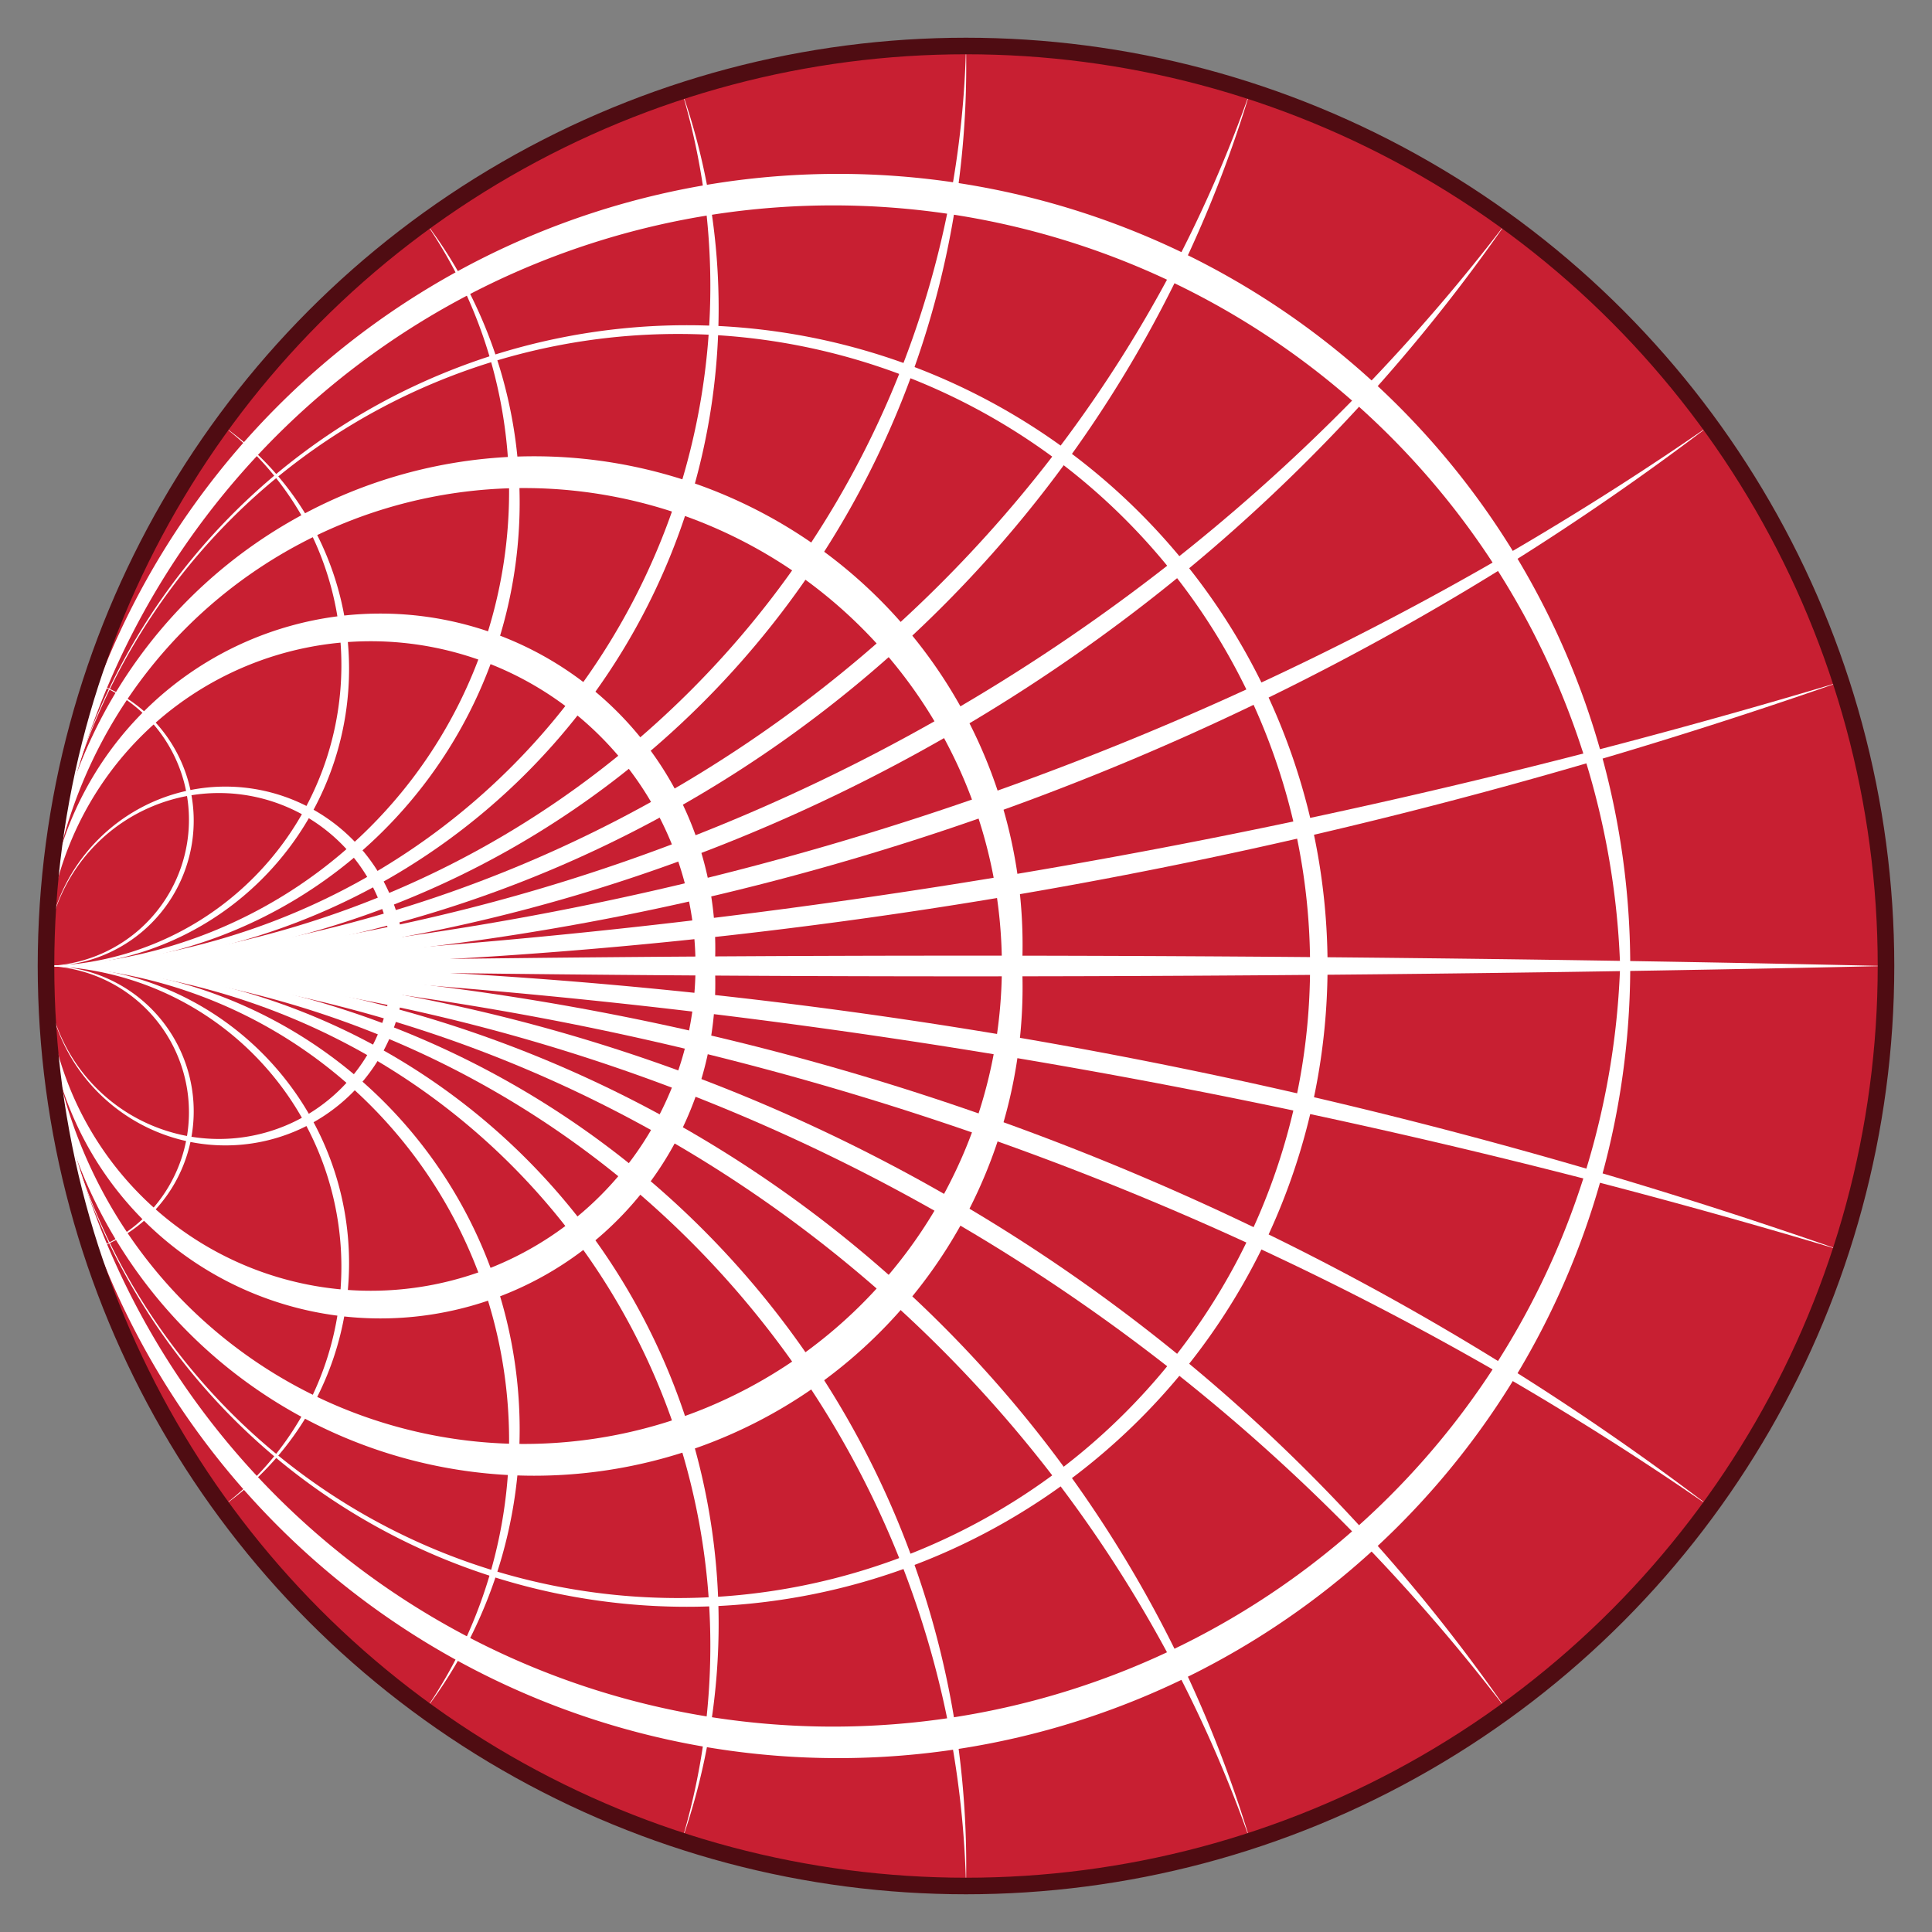 <?xml version="1.0" encoding="UTF-8"?>
<svg xmlns="http://www.w3.org/2000/svg" xmlns:xlink="http://www.w3.org/1999/xlink"
     width="800" height="800.0" viewBox="-1.05 -1.05 2.1 2.1" fill="red">
<rect x="-1.05" y="-1.05" width="2.1" height="2.1" fill="#808080" stroke="none"/>
<defs>
</defs>
<circle cx="0" cy="0" r="1" stroke="none" fill="#c81f32" />
<path d="M-0.951,0.309 A0.159,0.159,0,0,0,-1.0,1.6653345369377348e-16 A0.158,0.158,0,0,1,-0.951,0.309 Z" fill="#ffffff" />
<path d="M-0.809,0.588 A0.327,0.327,0,0,0,-1,1.1102230246251565e-16 A0.323,0.323,0,0,1,-0.809,0.588 Z" fill="#ffffff" />
<path d="M-0.588,0.809 A0.516,0.516,0,0,0,-1.0,1.1102230246251565e-16 A0.504,0.504,0,0,1,-0.588,0.809 Z" fill="#ffffff" />
<path d="M-0.309,0.951 A0.739,0.739,0,0,0,-1.0,-3.3306690738754696e-16 A0.715,0.715,0,0,1,-0.309,0.951 Z" fill="#ffffff" />
<path d="M-8.881784197001252e-16,1 A1.023,1.023,0,0,0,-1,4.440892098500626e-16 A0.978,0.978,0,0,1,-8.881784197001252e-16,1.0 Z" fill="#ffffff" />
<path d="M0.309,0.951 A1.421,1.421,0,0,0,-1,-0.0 A1.335,1.335,0,0,1,0.309,0.951 Z" fill="#ffffff" />
<path d="M0.588,0.809 A2.054,2.054,0,0,0,-1,-0.0 A1.88,1.88,0,0,1,0.588,0.809 Z" fill="#ffffff" />
<path d="M0.809,0.588 A3.308,3.308,0,0,0,-1,4.440892098500626e-16 A2.879,2.879,0,0,1,0.809,0.588 Z" fill="#ffffff" />
<path d="M0.951,0.309 A7.361,7.361,0,0,0,-1,-1.7763568394002505e-15 A5.53,5.53,0,0,1,0.951,0.309 Z" fill="#ffffff" />
<path d="M-1,-0.0 A44.452,44.452,0,0,1,1,-0.0 A44.452,44.452,0,0,1,-1,-7.105427357601002e-15 Z" fill="#ffffff" />
<path d="M0.951,-0.309 A5.53,5.53,0,0,1,-1.0,8.881784197001252e-16 A7.361,7.361,0,0,0,0.951,-0.309 Z" fill="#ffffff" />
<path d="M0.809,-0.588 A2.879,2.879,0,0,1,-1,-0.0 A3.308,3.308,0,0,0,0.809,-0.588 Z" fill="#ffffff" />
<path d="M0.588,-0.809 A1.88,1.88,0,0,1,-1,-4.440892098500626e-16 A2.054,2.054,0,0,0,0.588,-0.809 Z" fill="#ffffff" />
<path d="M0.309,-0.951 A1.335,1.335,0,0,1,-1,-4.440892098500626e-16 A1.421,1.421,0,0,0,0.309,-0.951 Z" fill="#ffffff" />
<path d="M0.0,-1.0 A0.978,0.978,0,0,1,-1,-1.1102230246251565e-16 A1.023,1.023,0,0,0,-2.220446049250313e-16,-1 Z" fill="#ffffff" />
<path d="M-0.309,-0.951 A0.715,0.715,0,0,1,-1,-2.220446049250313e-16 A0.739,0.739,0,0,0,-0.309,-0.951 Z" fill="#ffffff" />
<path d="M-0.588,-0.809 A0.504,0.504,0,0,1,-1.0,-1.1102230246251565e-16 A0.516,0.516,0,0,0,-0.588,-0.809 Z" fill="#ffffff" />
<path d="M-0.809,-0.588 A0.323,0.323,0,0,1,-1.0,-2.220446049250313e-16 A0.327,0.327,0,0,0,-0.809,-0.588 Z" fill="#ffffff" />
<path d="M-0.951,-0.309 A0.158,0.158,0,0,1,-1.0,-4.440892098500626e-16 A0.159,0.159,0,0,0,-0.951,-0.309 Z" fill="#ffffff" />
<path d="M-0.624,-9.941622814624985e-17 A0.188,0.188,0,0,0,-1.0,-1.224646799147353e-16 A0.188,0.188,0,0,0,-0.624,-9.941622814624985e-17 L-0.61,-9.8562414634546e-17 A0.195,0.195,0,1,1,-1.0,-1.2246467991473532e-16 A0.195,0.195,0,1,1,-0.61,-9.8562414634546e-17 Z" fill="#ffffff" />
<path d="M-0.294,-7.921302668866972e-17 A0.353,0.353,0,0,0,-1.0,-1.2246467991473532e-16 A0.353,0.353,0,0,0,-0.294,-7.921302668866972e-17 L-0.273,-7.794594053517282e-17 A0.364,0.364,0,1,1,-1.0,-1.2246467991473532e-16 A0.364,0.364,0,1,1,-0.273,-7.794594053517282e-17 Z" fill="#ffffff" />
<path d="M0.039,-2.7229365098692758e-16 A0.519,0.519,0,0,0,-1.0,-3.3590010856243883e-16 A0.519,0.519,0,0,0,0.039,-2.7229365098692758e-16 L0.061,-2.659361202498106e-16 A0.531,0.531,0,1,1,-1.0,-3.3091680361537393e-16 A0.531,0.531,0,1,1,0.061,-2.659361202498106e-16 Z" fill="#ffffff" />
<path d="M0.374,-1.774176817209829e-16 A0.687,0.687,0,0,0,-1.0,-2.61532259384731e-16 A0.687,0.687,0,0,0,0.374,-1.774176817209829e-16 L0.393,-1.7198066312089584e-16 A0.696,0.696,0,1,1,-1.0,-2.5727049128522126e-16 A0.696,0.696,0,1,1,0.393,-1.7198066312089584e-16 Z" fill="#ffffff" />
<path d="M0.711,-8.182438953127624e-17 A0.856,0.856,0,0,0,-1.0,-1.866021417694116e-16 A0.856,0.856,0,0,0,0.711,-8.182438953127624e-17 L0.722,-7.872420673808727e-17 A0.861,0.861,0,1,1,-1.0,-1.841720856849152e-16 A0.861,0.861,0,1,1,0.722,-7.872420673808727e-17 Z" fill="#ffffff" />
<circle cx="0" cy="0" r="1" stroke="#4f0c12" stroke-width="0.018" fill="none" />
</svg>